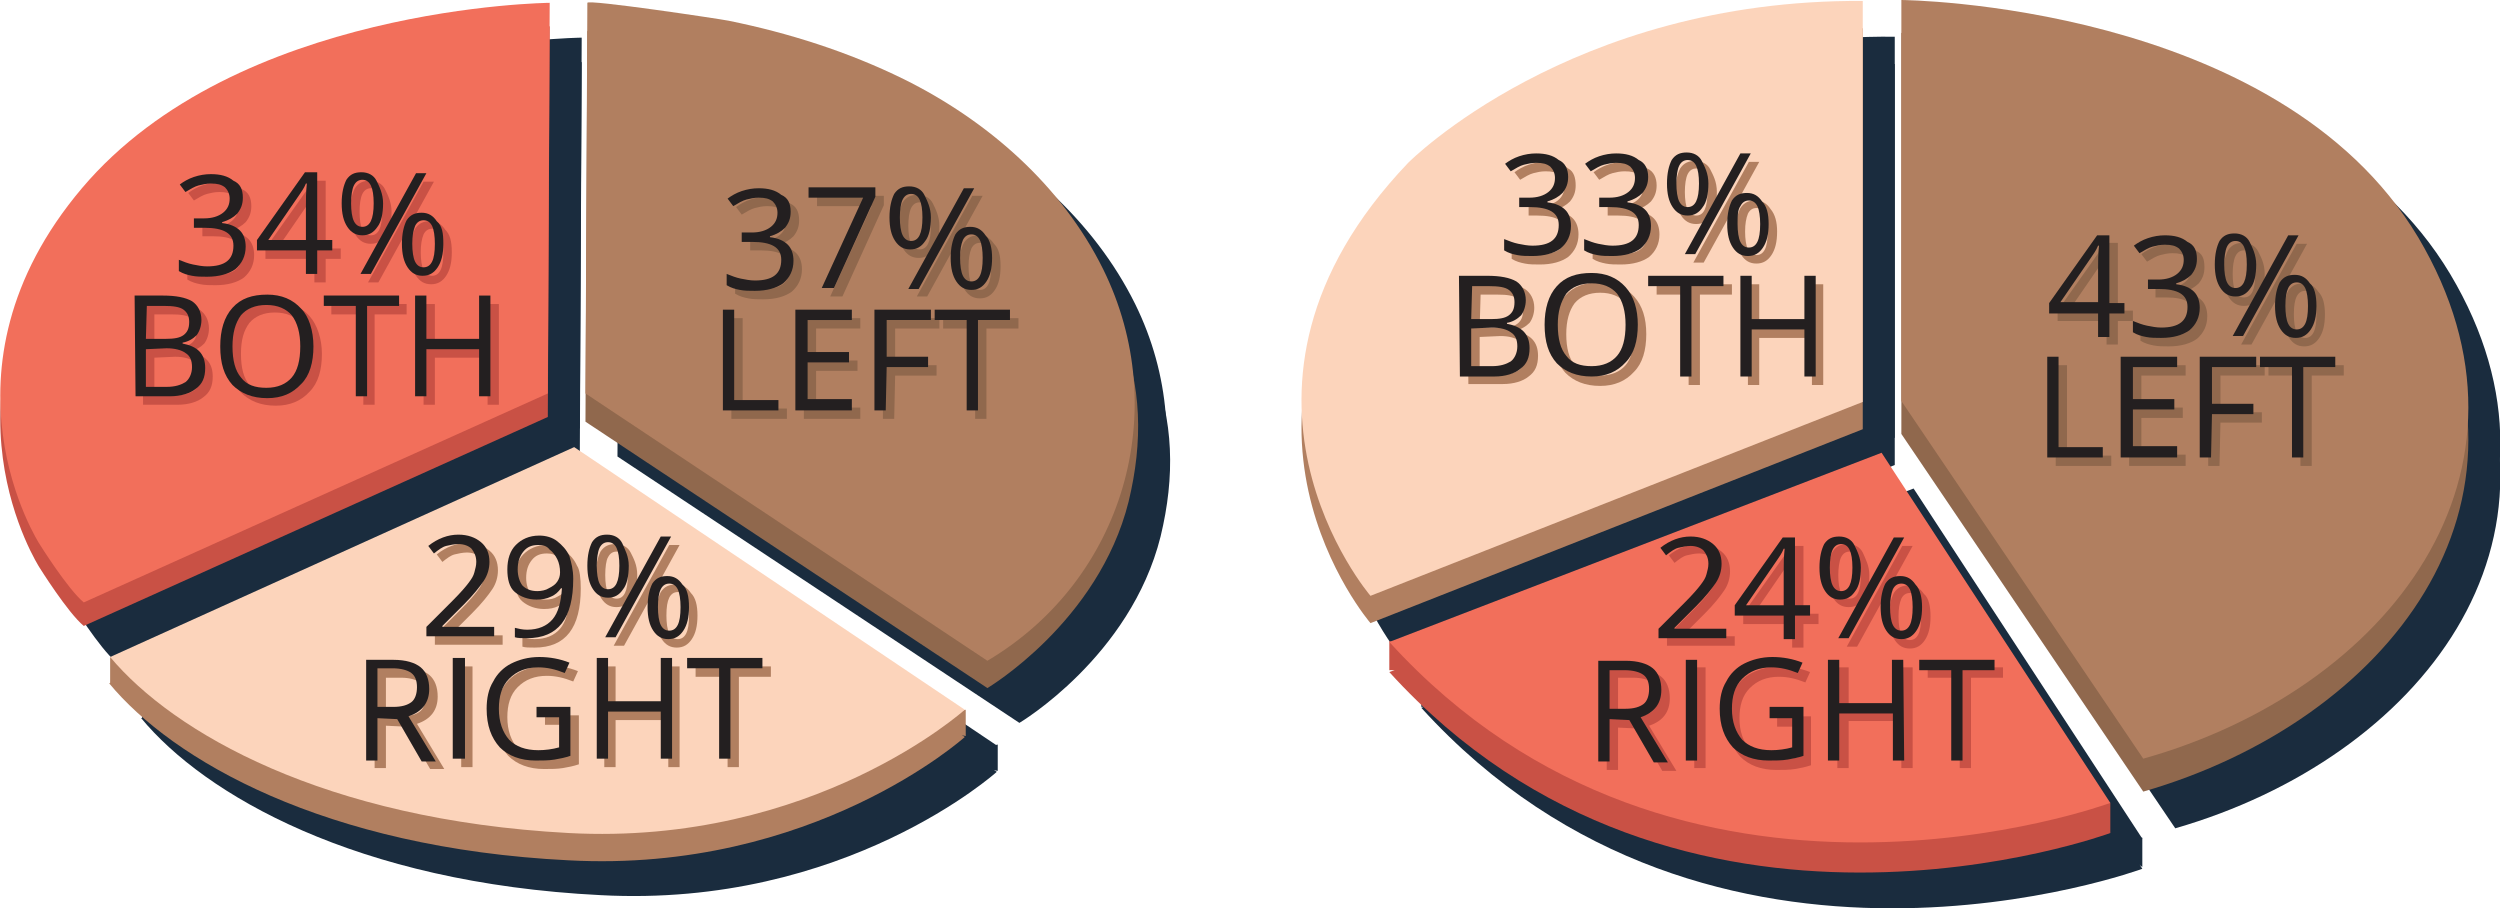 <?xml version="1.0" encoding="utf-8"?>
<!-- Generator: Adobe Illustrator 19.1.0, SVG Export Plug-In . SVG Version: 6.00 Build 0)  -->
<svg version="1.1" id="charts" xmlns="http://www.w3.org/2000/svg" xmlns:xlink="http://www.w3.org/1999/xlink" x="0px" y="0px"
	 width="265.6px" height="96.5px" viewBox="-600.8 433.8 265.6 96.5" enable-background="new -600.8 433.8 265.6 96.5"
	 xml:space="preserve">
<path fill="#1A2C3E" d="M-494.8,512.9v2.8l-6.7-1.3L-494.8,512.9z"/>
<path fill="#1A2C3E" d="M-585.7,507.3v2.8l4.8-0.7L-585.7,507.3z"/>
<path fill="#1A2C3E" d="M-536.4,487.9l41.5,27.9c0,0-16.1,14.5-42.1,13.1c-26-1.3-42.1-10.7-48.8-18.8L-536.4,487.9z"/>
<path fill="#1A2C3E" d="M-536.4,485.1l41.5,27.9c0,0-16.1,14.5-42.1,13.1c-26-1.3-42.1-10.7-48.8-18.8L-536.4,485.1z"/>
<path fill="#1A2C3E" d="M-539.2,481.9l0.2-41.5c0,0-33.3,0.3-49.7,19.7c-16.4,19.4-4.5,37.8-4.5,37.8s3,4.8,4.7,6.2L-539.2,481.9z"
	/>
<path fill="#1A2C3E" d="M-539.2,479.3l0.2-41.5c0,0-33.3,0.3-49.7,19.7c-16.4,19.4-4.5,37.8-4.5,37.8s3,4.8,4.7,6.2L-539.2,479.3z"
	/>
<path fill="#1A2C3E" d="M-535.2,482.3l0.2-41.5c0,0,27.7,0.7,42.3,13.5s18.3,23.7,15.2,36.5c-3.2,12.8-15,19.8-15,19.8L-535.2,482.3
	z"/>
<path fill="#1A2C3E" d="M-535.2,479.3l0.2-41.5c0-0.4,14,1.7,15,1.9c6.4,1.3,12.7,3.3,18.6,6.2c8.9,4.4,16.8,11.3,21.2,20.2
	c7.4,15,2.2,33-12.3,41.6L-535.2,479.3L-535.2,479.3z"/>
<path fill="#1A2C3E" d="M-399.5,440.6v42.6l-52.3,20.6c0,0-18.9-22,4-46C-447.8,457.7-430.6,440.3-399.5,440.6L-399.5,440.6z"/>
<path fill="#1A2C3E" d="M-399.5,437.7v42.6l-52.3,20.6c0,0-18.9-22,4-46C-447.8,454.9-430.6,437.4-399.5,437.7z"/>
<path fill="#1A2C3E" d="M-369.7,521.8l-25.7-38v-42.7c0,0,40,0.3,54.9,25.2C-325.7,491.2-343.7,514.3-369.7,521.8z"/>
<path fill="#1A2C3E" d="M-369.7,518.3l-25.7-38v-42.6c0,0,40,0.3,54.9,25.2C-325.7,487.7-343.7,510.9-369.7,518.3L-369.7,518.3z"/>
<path fill="#1A2C3E" d="M-397.5,488.9l24.3,37.2c0,0-45.7,16.9-76.6-17.1L-397.5,488.9L-397.5,488.9z"/>
<path fill="#1A2C3E" d="M-373.2,525.9v-3.1l-5.5-0.4L-373.2,525.9z"/>
<path fill="#1A2C3E" d="M-449.8,505.7v3.2l7.2-0.2L-449.8,505.7z"/>
<path fill="#1A2C3E" d="M-397.5,485.7l24.3,37.2c0,0-45.7,16.9-76.6-17.1L-397.5,485.7L-397.5,485.7z"/>
<path fill="#B17F60" d="M-498.2,509.2v2.8l-6.7-1.3L-498.2,509.2z"/>
<path fill="#B17F60" d="M-589.1,503.6v2.8l4.7-0.7L-589.1,503.6z"/>
<path fill="#B17F60" d="M-539.8,484.2l41.5,27.9c0,0-16.1,14.5-42.1,13.1c-26-1.3-42.1-10.7-48.8-18.8L-539.8,484.2z"/>
<path fill="#FCD4BB" d="M-539.8,481.3l41.5,27.9c0,0-16.1,14.5-42.1,13.1s-42-10.7-48.7-18.7L-539.8,481.3z"/>
<path fill="#C95145" d="M-542.6,478.1l0.2-41.5c0,0-33.3,0.3-49.7,19.7c-16.4,19.4-4.5,37.8-4.5,37.8s3,4.8,4.7,6.2L-542.6,478.1z"
	/>
<path fill="#F26F5B" d="M-542.6,475.6l0.2-41.5c0,0-33.3,0.3-49.7,19.7c-16.4,19.4-4.5,37.8-4.5,37.8s3,4.8,4.7,6.2L-542.6,475.6z"
	/>
<path fill="#90684D" d="M-538.6,478.6l0.2-41.5c0,0,27.7,0.7,42.3,13.5s18.3,23.7,15.2,36.5c-3.2,12.8-15,19.8-15,19.8L-538.6,478.6
	z"/>
<path fill="#B17F60" d="M-538.6,475.6l0.2-41.5c0-0.4,14,1.7,15,1.9c6.4,1.3,12.7,3.3,18.6,6.2c8.9,4.4,16.8,11.3,21.2,20.2
	c7.4,15,2.2,33-12.3,41.6L-538.6,475.6z"/>
<path fill="#B17F60" d="M-402.9,436.8v42.6l-52.3,20.6c0,0-18.9-22,4-46C-451.2,453.9-434,436.5-402.9,436.8z"/>
<path fill="#FCD4BB" d="M-402.9,433.9v42.6l-52.3,20.6c0,0-18.9-22,4-46C-451.2,451.1-434,433.7-402.9,433.9z"/>
<path fill="#90684D" d="M-515.9,457.2c0,0.7-0.2,1.2-0.6,1.7c-0.4,0.4-0.9,0.7-1.6,0.9v0.1c0.9,0.1,1.5,0.4,1.9,0.8
	c0.4,0.4,0.6,1,0.6,1.7c0,1-0.4,1.8-1.1,2.4c-0.7,0.5-1.7,0.8-3,0.8c-0.6,0-1.1,0-1.6-0.1s-0.9-0.2-1.4-0.5v-1.2
	c0.5,0.2,1,0.4,1.5,0.5s1,0.2,1.5,0.2c1.9,0,2.8-0.7,2.8-2.2c0-1.3-1-1.9-3.1-1.9h-1.1v-1h1.1c0.8,0,1.5-0.2,2-0.6s0.7-0.9,0.7-1.5
	c0-0.5-0.2-0.9-0.5-1.2c-0.4-0.3-0.8-0.4-1.5-0.4c-0.5,0-0.9,0.1-1.3,0.2c-0.4,0.1-0.9,0.4-1.4,0.7l-0.6-0.8
	c0.4-0.3,0.9-0.6,1.5-0.8c0.6-0.2,1.2-0.3,1.8-0.3c1,0,1.8,0.2,2.4,0.7C-516.2,455.7-515.9,456.3-515.9,457.2z"/>
<path fill="#90684D" d="M-512.6,465.3l4.4-9.6h-5.8v-1.1h7.1v1l-4.4,9.7H-512.6L-512.6,465.3z"/>
<path fill="#90684D" d="M-501,457.8c0,1.1-0.2,2-0.6,2.5c-0.4,0.6-0.9,0.9-1.6,0.9s-1.2-0.3-1.6-0.9s-0.6-1.4-0.6-2.5
	s0.2-1.9,0.5-2.5c0.4-0.6,0.9-0.8,1.6-0.8s1.3,0.3,1.6,0.9C-501.4,456-501,456.8-501,457.8z M-504.3,457.8c0,0.8,0.1,1.5,0.3,1.9
	s0.5,0.6,0.9,0.6c0.8,0,1.2-0.8,1.2-2.5s-0.4-2.5-1.2-2.5c-0.4,0-0.7,0.2-0.9,0.6S-504.3,457-504.3,457.8z M-496.4,454.6l-5.9,10.7
	h-1.1l5.9-10.7H-496.4z M-494.5,462.1c0,1.1-0.2,1.9-0.6,2.5s-0.9,0.9-1.6,0.9s-1.2-0.3-1.6-0.9s-0.6-1.4-0.6-2.5s0.2-1.9,0.5-2.5
	c0.4-0.6,0.9-0.8,1.6-0.8s1.2,0.3,1.6,0.9C-494.7,460.2-494.5,460.9-494.5,462.1z M-497.9,462.1c0,0.8,0.1,1.5,0.3,1.9
	s0.5,0.6,0.9,0.6s0.7-0.2,0.9-0.6c0.2-0.4,0.3-1,0.3-1.9c0-0.8-0.1-1.5-0.3-1.9s-0.5-0.6-0.9-0.6s-0.7,0.2-0.9,0.6
	C-497.8,460.7-497.9,461.3-497.9,462.1z"/>
<path fill="#90684D" d="M-523.1,478.3v-10.7h1.2v9.6h4.7v1.1H-523.1L-523.1,478.3z"/>
<path fill="#90684D" d="M-509.4,478.3h-6v-10.7h6v1.1h-4.7v3.4h4.4v1.1h-4.4v3.9h4.7V478.3z"/>
<path fill="#90684D" d="M-505.8,478.3h-1.2v-10.7h6v1.1h-4.7v3.9h4.4v1.1h-4.4L-505.8,478.3L-505.8,478.3z"/>
<path fill="#90684D" d="M-496,478.3h-1.2v-9.6h-3.4v-1.1h8v1.1h-3.4V478.3L-496,478.3z"/>
<path fill="#90684D" d="M-373.1,517.9l-25.7-38v-42.6c0,0,40,0.3,54.9,25.2C-329.1,487.3-347.1,510.4-373.1,517.9z"/>
<path fill="#B17F60" d="M-373.1,514.4l-25.7-38v-42.6c0,0,40,0.3,54.9,25.2C-329.1,483.9-347.1,507.1-373.1,514.4z"/>
<path fill="#90684D" d="M-374.2,467.9h-1.6v2.5h-1.2v-2.5h-5.2v-1.1l5.1-7.2h1.3v7.2h1.6L-374.2,467.9L-374.2,467.9z M-377,466.8
	v-3.6c0-0.7,0-1.5,0.1-2.4h-0.1c-0.2,0.5-0.5,0.9-0.7,1.2l-3.3,4.8H-377z"/>
<path fill="#90684D" d="M-366.6,462.2c0,0.7-0.2,1.2-0.6,1.7c-0.4,0.4-0.9,0.7-1.6,0.9v0.1c0.9,0.1,1.5,0.4,1.9,0.8s0.6,1,0.6,1.7
	c0,1-0.4,1.8-1.1,2.4c-0.7,0.5-1.7,0.8-3,0.8c-0.6,0-1.1,0-1.6-0.1s-0.9-0.2-1.4-0.5v-1.2c0.5,0.2,1,0.4,1.5,0.5s1,0.2,1.5,0.2
	c1.9,0,2.8-0.7,2.8-2.2c0-1.3-1-1.9-3.1-1.9h-1.1v-1h1.1c0.8,0,1.5-0.2,2-0.6s0.7-0.9,0.7-1.5c0-0.5-0.2-0.9-0.5-1.2
	c-0.4-0.3-0.8-0.4-1.5-0.4c-0.5,0-0.9,0.1-1.3,0.2c-0.4,0.1-0.9,0.4-1.4,0.7l-0.6-0.8c0.4-0.3,0.9-0.6,1.5-0.8s1.2-0.3,1.8-0.3
	c1,0,1.8,0.2,2.4,0.7C-366.8,460.7-366.6,461.3-366.6,462.2L-366.6,462.2z"/>
<path fill="#90684D" d="M-360.2,462.9c0,1.1-0.2,2-0.6,2.5c-0.4,0.6-0.9,0.9-1.6,0.9s-1.2-0.3-1.6-0.9c-0.4-0.6-0.6-1.4-0.6-2.5
	s0.2-1.9,0.5-2.5c0.4-0.6,0.9-0.8,1.6-0.8s1.3,0.3,1.6,0.9C-360.6,461.1-360.2,461.8-360.2,462.9L-360.2,462.9z M-363.6,462.9
	c0,0.8,0.1,1.5,0.3,1.9c0.2,0.4,0.5,0.6,0.9,0.6c0.8,0,1.2-0.8,1.2-2.5s-0.4-2.5-1.2-2.5c-0.4,0-0.7,0.2-0.9,0.6
	C-363.5,461.4-363.6,462.1-363.6,462.9z M-355.7,459.7l-5.9,10.7h-1.1l5.9-10.7H-355.7z M-353.8,467.2c0,1.1-0.2,1.9-0.6,2.5
	c-0.4,0.6-0.9,0.9-1.6,0.9s-1.2-0.3-1.6-0.9c-0.4-0.6-0.6-1.4-0.6-2.5s0.2-1.9,0.5-2.5c0.4-0.6,0.9-0.8,1.6-0.8s1.2,0.3,1.6,0.9
	C-354,465.3-353.8,466.1-353.8,467.2L-353.8,467.2z M-357.1,467.2c0,0.8,0.1,1.5,0.3,1.9c0.2,0.4,0.5,0.6,0.9,0.6s0.7-0.2,0.9-0.6
	c0.2-0.4,0.3-1,0.3-1.9c0-0.8-0.1-1.5-0.3-1.9c-0.2-0.4-0.5-0.6-0.9-0.6s-0.7,0.2-0.9,0.6C-357,465.7-357.1,466.3-357.1,467.2z"/>
<path fill="#90684D" d="M-382.4,483.3v-10.7h1.2v9.6h4.7v1.1H-382.4L-382.4,483.3z"/>
<path fill="#90684D" d="M-368.6,483.3h-6v-10.7h6v1.1h-4.7v3.4h4.4v1.1h-4.4v3.9h4.7V483.3z"/>
<path fill="#90684D" d="M-365,483.3h-1.2v-10.7h6v1.1h-4.7v3.9h4.4v1.1h-4.4L-365,483.3L-365,483.3L-365,483.3z"/>
<path fill="#90684D" d="M-355.2,483.3h-1.2v-9.6h-3.4v-1.1h8v1.1h-3.4L-355.2,483.3L-355.2,483.3z"/>
<path fill="#C95145" d="M-400.9,485.1l24.3,37.2c0,0-45.7,16.9-76.6-17.1L-400.9,485.1L-400.9,485.1z"/>
<path fill="#C95145" d="M-376.6,522.3v-3.2l-5.5-0.3L-376.6,522.3z"/>
<path fill="#C95145" d="M-453.2,501.9v3.1l7.2-0.1L-453.2,501.9z"/>
<path fill="#F26F5B" d="M-400.9,481.9l24.3,37.2c0,0-45.7,16.9-76.6-17.1L-400.9,481.9z"/>
<path fill="#231F20" d="M-375.1,467.1h-1.6v2.5h-1.2v-2.5h-5.2V466l5.1-7.2h1.3v7.2h1.6L-375.1,467.1L-375.1,467.1z M-377.9,465.9
	v-3.6c0-0.7,0-1.5,0.1-2.4h-0.1c-0.2,0.5-0.5,0.9-0.7,1.2l-3.3,4.8H-377.9z"/>
<path fill="#231F20" d="M-367.4,461.3c0,0.7-0.2,1.2-0.6,1.7c-0.4,0.4-0.9,0.7-1.6,0.9v0.1c0.9,0.1,1.5,0.4,1.9,0.8s0.6,1,0.6,1.7
	c0,1-0.4,1.8-1.1,2.4c-0.7,0.5-1.7,0.8-3,0.8c-0.6,0-1.1,0-1.6-0.1s-0.9-0.2-1.4-0.5v-1.2c0.5,0.2,1,0.4,1.5,0.5s1,0.2,1.5,0.2
	c1.9,0,2.8-0.7,2.8-2.2c0-1.3-1-1.9-3.1-1.9h-1.1v-1h1.1c0.8,0,1.5-0.2,2-0.6s0.7-0.9,0.7-1.5c0-0.5-0.2-0.9-0.5-1.2
	c-0.4-0.3-0.8-0.4-1.5-0.4c-0.5,0-0.9,0.1-1.3,0.2c-0.4,0.1-0.9,0.4-1.4,0.7l-0.6-0.8c0.4-0.3,0.9-0.6,1.5-0.8s1.2-0.3,1.8-0.3
	c1,0,1.8,0.2,2.4,0.7C-367.7,459.8-367.4,460.4-367.4,461.3L-367.4,461.3z"/>
<path fill="#231F20" d="M-361.1,461.9c0,1.1-0.2,2-0.6,2.5c-0.4,0.6-0.9,0.9-1.6,0.9s-1.2-0.3-1.6-0.9c-0.4-0.6-0.6-1.4-0.6-2.5
	s0.2-1.9,0.5-2.5c0.4-0.6,0.9-0.8,1.6-0.8s1.3,0.3,1.6,0.9C-361.5,460.1-361.1,460.9-361.1,461.9L-361.1,461.9z M-364.5,461.9
	c0,0.8,0.1,1.5,0.3,1.9c0.2,0.4,0.5,0.6,0.9,0.6c0.8,0,1.2-0.8,1.2-2.5s-0.4-2.5-1.2-2.5c-0.4,0-0.7,0.2-0.9,0.6
	C-364.4,460.4-364.5,461.2-364.5,461.9z M-356.6,458.8l-5.9,10.7h-1.1l5.9-10.7H-356.6z M-354.7,466.3c0,1.1-0.2,1.9-0.6,2.5
	c-0.4,0.6-0.9,0.9-1.6,0.9s-1.2-0.3-1.6-0.9c-0.4-0.6-0.6-1.4-0.6-2.5s0.2-1.9,0.5-2.5c0.4-0.6,0.9-0.8,1.6-0.8s1.2,0.3,1.6,0.9
	C-354.9,464.3-354.7,465.2-354.7,466.3L-354.7,466.3z M-358,466.3c0,0.8,0.1,1.5,0.3,1.9c0.2,0.4,0.5,0.6,0.9,0.6s0.7-0.2,0.9-0.6
	c0.2-0.4,0.3-1,0.3-1.9c0-0.8-0.1-1.5-0.3-1.9c-0.2-0.4-0.5-0.6-0.9-0.6s-0.7,0.2-0.9,0.6C-357.9,464.8-358,465.4-358,466.3z"/>
<path fill="#231F20" d="M-383.3,482.4v-10.7h1.2v9.6h4.7v1.1H-383.3L-383.3,482.4z"/>
<path fill="#231F20" d="M-369.5,482.4h-6v-10.7h6v1.1h-4.7v3.4h4.4v1.1h-4.4v3.9h4.7V482.4z"/>
<path fill="#231F20" d="M-365.9,482.4h-1.2v-10.7h6v1.1h-4.7v3.9h4.4v1.1h-4.4L-365.9,482.4L-365.9,482.4z"/>
<path fill="#231F20" d="M-356.1,482.4h-1.2v-9.6h-3.4v-1.1h8v1.1h-3.4L-356.1,482.4L-356.1,482.4z"/>
<path fill="#C95145" d="M-416.7,502.4h-7v-1l2.8-2.8c0.9-0.9,1.4-1.5,1.7-1.9s0.5-0.7,0.6-1.1s0.2-0.7,0.2-1.1c0-0.6-0.2-1-0.5-1.4
	c-0.3-0.3-0.8-0.5-1.4-0.5c-0.4,0-0.9,0.1-1.3,0.2s-0.8,0.4-1.3,0.8l-0.6-0.8c1-0.8,2.1-1.2,3.2-1.2c1,0,1.8,0.3,2.4,0.8
	s0.9,1.2,0.9,2.1c0,0.7-0.2,1.4-0.6,2s-1.1,1.5-2.1,2.5l-2.3,2.3v0.1h5.5v1H-416.7L-416.7,502.4z"/>
<path fill="#C95145" d="M-407.6,500.1h-1.6v2.5h-1.2v-2.5h-5.2V499l5.1-7.2h1.3v7.2h1.6L-407.6,500.1L-407.6,500.1z M-410.4,498.9
	v-3.6c0-0.7,0-1.5,0.1-2.4h-0.1c-0.2,0.5-0.5,0.9-0.7,1.2l-3.3,4.8H-410.4z"/>
<path fill="#C95145" d="M-402.2,494.9c0,1.1-0.2,2-0.6,2.5c-0.4,0.6-0.9,0.9-1.6,0.9s-1.2-0.3-1.6-0.9s-0.6-1.4-0.6-2.5
	s0.2-1.9,0.5-2.5c0.4-0.6,0.9-0.8,1.6-0.8s1.3,0.3,1.6,0.9C-402.6,493.2-402.2,493.9-402.2,494.9L-402.2,494.9z M-405.5,494.9
	c0,0.8,0.1,1.5,0.3,1.9s0.5,0.6,0.9,0.6c0.8,0,1.2-0.8,1.2-2.5s-0.4-2.5-1.2-2.5c-0.4,0-0.7,0.2-0.9,0.6S-405.5,494.2-405.5,494.9z
	 M-397.6,491.8l-5.9,10.7h-1.1l5.9-10.7H-397.6z M-395.7,499.3c0,1.1-0.2,1.9-0.6,2.5c-0.4,0.6-0.9,0.9-1.6,0.9s-1.2-0.3-1.6-0.9
	s-0.6-1.4-0.6-2.5s0.2-1.9,0.5-2.5c0.4-0.6,0.9-0.8,1.6-0.8s1.2,0.3,1.6,0.9C-395.9,497.3-395.7,498.2-395.7,499.3L-395.7,499.3z
	 M-399.1,499.3c0,0.8,0.1,1.5,0.3,1.9s0.5,0.6,0.9,0.6s0.7-0.2,0.9-0.6s0.3-1,0.3-1.9c0-0.8-0.1-1.5-0.3-1.9s-0.5-0.6-0.9-0.6
	s-0.7,0.2-0.9,0.6C-399,497.9-399.1,498.4-399.1,499.3z"/>
<path fill="#C95145" d="M-428.9,511.1v4.5h-1.2v-10.7h2.9c1.3,0,2.3,0.3,2.9,0.8s0.9,1.3,0.9,2.3c0,1.4-0.7,2.4-2.2,2.9l2.9,4.8
	h-1.5l-2.6-4.5L-428.9,511.1L-428.9,511.1z M-428.9,509.9h1.7c0.9,0,1.5-0.2,1.9-0.5s0.6-0.9,0.6-1.6s-0.2-1.2-0.6-1.5
	s-1.1-0.5-2-0.5h-1.6V509.9L-428.9,509.9z"/>
<path fill="#C95145" d="M-420.8,515.4v-10.7h1.2v10.7H-420.8z"/>
<path fill="#C95145" d="M-412,509.9h3.6v5.2c-0.6,0.2-1.1,0.3-1.7,0.4s-1.3,0.1-2,0.1c-1.6,0-2.9-0.5-3.8-1.4
	c-0.9-1-1.4-2.3-1.4-4.1c0-1.1,0.2-2.1,0.7-2.9c0.4-0.8,1.1-1.5,1.9-1.9s1.8-0.7,3-0.7c1.1,0,2.2,0.2,3.2,0.6l-0.5,1.1
	c-1-0.4-1.9-0.6-2.8-0.6c-1.3,0-2.3,0.4-3.1,1.2s-1.1,1.9-1.1,3.2c0,1.4,0.4,2.5,1.1,3.3c0.7,0.7,1.7,1.1,3.1,1.1
	c0.7,0,1.5-0.1,2.2-0.3V511h-2.4L-412,509.9L-412,509.9z"/>
<path fill="#C95145" d="M-397.6,515.4h-1.2v-5h-5.6v5h-1.2v-10.7h1.2v4.6h5.6v-4.6h1.2V515.4z"/>
<path fill="#C95145" d="M-391.4,515.4h-1.2v-9.6h-3.4v-1.1h8v1.1h-3.4V515.4L-391.4,515.4z"/>
<path fill="#B17F60" d="M-433.4,453.5c0,0.7-0.2,1.2-0.6,1.7c-0.4,0.4-0.9,0.7-1.6,0.9v0.1c0.9,0.1,1.5,0.4,1.9,0.8s0.6,1,0.6,1.7
	c0,1-0.4,1.8-1.1,2.4c-0.7,0.5-1.7,0.8-3,0.8c-0.6,0-1.1,0-1.6-0.1s-0.9-0.2-1.4-0.5v-1.2c0.5,0.2,1,0.4,1.5,0.5s1,0.2,1.5,0.2
	c1.9,0,2.8-0.7,2.8-2.2c0-1.3-1-1.9-3.1-1.9h-0.9v-1h1.1c0.8,0,1.5-0.2,2-0.6s0.7-0.9,0.7-1.5c0-0.5-0.2-0.9-0.5-1.2
	c-0.4-0.3-0.8-0.4-1.5-0.4c-0.5,0-0.9,0.1-1.3,0.2s-0.9,0.4-1.4,0.7l-0.6-0.8c0.4-0.3,0.9-0.6,1.5-0.8s1.2-0.3,1.8-0.3
	c1,0,1.8,0.2,2.4,0.7C-433.6,452-433.4,452.7-433.4,453.5L-433.4,453.5z"/>
<path fill="#B17F60" d="M-424.8,453.5c0,0.7-0.2,1.2-0.6,1.7c-0.4,0.4-0.9,0.7-1.6,0.9v0.1c0.9,0.1,1.5,0.4,1.9,0.8s0.6,1,0.6,1.7
	c0,1-0.4,1.8-1.1,2.4c-0.7,0.5-1.7,0.8-3,0.8c-0.6,0-1.1,0-1.6-0.1s-0.9-0.2-1.4-0.5v-1.2c0.5,0.2,1,0.4,1.5,0.5s1,0.2,1.5,0.2
	c1.9,0,2.8-0.7,2.8-2.2c0-1.3-1-1.9-3.1-1.9h-1.1v-1h1.1c0.8,0,1.5-0.2,2-0.6s0.7-0.9,0.7-1.5c0-0.5-0.2-0.9-0.5-1.2
	c-0.4-0.3-0.8-0.4-1.5-0.4c-0.5,0-0.9,0.1-1.3,0.2s-0.9,0.4-1.4,0.7l-0.6-0.8c0.4-0.3,0.9-0.6,1.5-0.8s1.2-0.3,1.8-0.3
	c1,0,1.8,0.2,2.4,0.7C-425.1,452-424.8,452.7-424.8,453.5L-424.8,453.5z"/>
<path fill="#B17F60" d="M-418.4,454.2c0,1.1-0.2,2-0.6,2.5c-0.4,0.6-0.9,0.9-1.6,0.9s-1.2-0.3-1.6-0.9s-0.6-1.4-0.6-2.5
	s0.2-1.9,0.5-2.5c0.4-0.6,0.9-0.8,1.6-0.8s1.3,0.3,1.6,0.9S-418.4,453.1-418.4,454.2L-418.4,454.2z M-421.8,454.2
	c0,0.8,0.1,1.5,0.3,1.9s0.5,0.6,0.9,0.6c0.8,0,1.2-0.8,1.2-2.5s-0.4-2.5-1.2-2.5c-0.4,0-0.7,0.2-0.9,0.6S-421.8,453.4-421.8,454.2z
	 M-413.9,451l-5.9,10.7h-1.1l5.9-10.7H-413.9L-413.9,451z M-412,458.4c0,1.1-0.2,1.9-0.6,2.5s-0.9,0.9-1.6,0.9s-1.2-0.3-1.6-0.9
	s-0.6-1.4-0.6-2.5s0.2-1.9,0.5-2.5c0.4-0.6,0.9-0.8,1.6-0.8s1.2,0.3,1.6,0.9C-412.2,456.6-412,457.4-412,458.4L-412,458.4z
	 M-415.4,458.4c0,0.8,0.1,1.5,0.3,1.9s0.5,0.6,0.9,0.6s0.7-0.2,0.9-0.6c0.2-0.4,0.3-1,0.3-1.9c0-0.8-0.1-1.5-0.3-1.9
	s-0.5-0.6-0.9-0.6s-0.7,0.2-0.9,0.6C-415.3,457-415.4,457.6-415.4,458.4z"/>
<path fill="#B17F60" d="M-444.9,463.9h3c1.4,0,2.4,0.2,3.1,0.6c0.6,0.4,1,1.1,1,2c0,0.6-0.2,1.2-0.5,1.6c-0.4,0.4-0.9,0.7-1.5,0.8
	v0.1c1.6,0.3,2.4,1.1,2.4,2.6c0,1-0.3,1.7-1,2.2c-0.6,0.5-1.6,0.8-2.7,0.8h-3.7L-444.9,463.9L-444.9,463.9z M-443.6,468.6h2.1
	c0.9,0,1.5-0.1,1.9-0.4s0.6-0.7,0.6-1.4c0-0.6-0.2-1-0.6-1.3s-1.1-0.4-2.1-0.4h-1.8L-443.6,468.6L-443.6,468.6L-443.6,468.6z
	 M-443.6,469.6v4h2.2c0.9,0,1.5-0.2,2-0.5c0.4-0.3,0.7-0.9,0.7-1.6s-0.2-1.2-0.7-1.5c-0.4-0.3-1.1-0.5-2-0.5L-443.6,469.6
	L-443.6,469.6z"/>
<path fill="#B17F60" d="M-425.9,469.3c0,1.7-0.4,3.1-1.3,4c-0.9,1-2.1,1.5-3.6,1.5c-1.6,0-2.8-0.5-3.7-1.4c-0.9-1-1.3-2.3-1.3-4.1
	c0-1.7,0.4-3.1,1.3-4.1s2.1-1.4,3.7-1.4c1.5,0,2.7,0.5,3.6,1.5S-425.9,467.6-425.9,469.3z M-434.4,469.3c0,1.5,0.3,2.6,0.9,3.3
	c0.6,0.8,1.5,1.1,2.7,1.1s2.1-0.4,2.7-1.1s0.9-1.8,0.9-3.3c0-1.4-0.3-2.5-0.9-3.3c-0.6-0.7-1.5-1.1-2.7-1.1s-2.1,0.4-2.7,1.1
	C-434.1,466.8-434.4,467.9-434.4,469.3z"/>
<path fill="#B17F60" d="M-420.2,474.7h-1.2v-9.6h-3.4V464h8v1.1h-3.4V474.7L-420.2,474.7z"/>
<path fill="#B17F60" d="M-407.1,474.7h-1.2v-5h-5.6v5h-1.2V464h1.2v4.6h5.6V464h1.2V474.7z"/>
<path fill="#231F20" d="M-417.6,501.6h-7v-1l2.8-2.8c0.9-0.9,1.4-1.5,1.7-1.9s0.5-0.7,0.6-1.1s0.2-0.7,0.2-1.1c0-0.6-0.2-1-0.5-1.4
	c-0.3-0.3-0.8-0.5-1.4-0.5c-0.4,0-0.9,0.1-1.3,0.2s-0.8,0.4-1.3,0.8l-0.6-0.8c1-0.8,2.1-1.2,3.2-1.2c1,0,1.8,0.3,2.4,0.8
	s0.9,1.2,0.9,2.1c0,0.7-0.2,1.4-0.6,2s-1.1,1.5-2.1,2.5l-2.3,2.3v0.1h5.5v1H-417.6L-417.6,501.6z"/>
<path fill="#231F20" d="M-408.5,499.2h-1.6v2.5h-1.2v-2.5h-5.2v-1.1l5.1-7.2h1.3v7.2h1.6L-408.5,499.2L-408.5,499.2z M-411.3,498.1
	v-3.6c0-0.7,0-1.5,0.1-2.4h-0.1c-0.2,0.5-0.5,0.9-0.7,1.2l-3.3,4.8H-411.3z"/>
<path fill="#231F20" d="M-403.1,494.1c0,1.1-0.2,2-0.6,2.5c-0.4,0.6-0.9,0.9-1.6,0.9s-1.2-0.3-1.6-0.9s-0.6-1.4-0.6-2.5
	s0.2-1.9,0.5-2.5c0.4-0.6,0.9-0.8,1.6-0.8s1.3,0.3,1.6,0.9S-403.1,493.1-403.1,494.1L-403.1,494.1z M-406.4,494.1
	c0,0.8,0.1,1.5,0.3,1.9s0.5,0.6,0.9,0.6c0.8,0,1.2-0.8,1.2-2.5s-0.4-2.5-1.2-2.5c-0.4,0-0.7,0.2-0.9,0.6S-406.4,493.3-406.4,494.1z
	 M-398.5,490.9l-5.9,10.7h-1.1l5.9-10.7H-398.5z M-396.6,498.3c0,1.1-0.2,1.9-0.6,2.5s-0.9,0.9-1.6,0.9s-1.2-0.3-1.6-0.9
	s-0.6-1.4-0.6-2.5s0.2-1.9,0.5-2.5c0.4-0.6,0.9-0.8,1.6-0.8s1.2,0.3,1.6,0.9C-396.8,496.4-396.6,497.3-396.6,498.3L-396.6,498.3z
	 M-400,498.3c0,0.8,0.1,1.5,0.3,1.9s0.5,0.6,0.9,0.6s0.7-0.2,0.9-0.6c0.2-0.4,0.3-1,0.3-1.9c0-0.8-0.1-1.5-0.3-1.9s-0.5-0.6-0.9-0.6
	s-0.7,0.2-0.9,0.6C-399.9,496.9-400,497.6-400,498.3z"/>
<path fill="#231F20" d="M-429.8,510.2v4.5h-1.2V504h2.9c1.3,0,2.3,0.3,2.9,0.8s0.9,1.3,0.9,2.3c0,1.4-0.7,2.4-2.2,2.9l2.9,4.8h-1.5
	l-2.6-4.5L-429.8,510.2L-429.8,510.2z M-429.8,509.1h1.7c0.9,0,1.5-0.2,1.9-0.5s0.6-0.9,0.6-1.6s-0.2-1.2-0.6-1.5s-1.1-0.5-2-0.5
	h-1.6V509.1L-429.8,509.1z"/>
<path fill="#231F20" d="M-421.7,514.6v-10.7h1.2v10.7H-421.7z"/>
<path fill="#231F20" d="M-412.8,508.9h3.6v5.2c-0.6,0.2-1.1,0.3-1.7,0.4s-1.3,0.1-2,0.1c-1.6,0-2.9-0.5-3.8-1.4
	c-0.9-1-1.4-2.3-1.4-4.1c0-1.1,0.2-2.1,0.7-2.9c0.4-0.8,1.1-1.5,1.9-1.9s1.8-0.7,3-0.7c1.1,0,2.2,0.2,3.2,0.6l-0.5,1.1
	c-1-0.4-1.9-0.6-2.8-0.6c-1.3,0-2.3,0.4-3.1,1.2s-1.1,1.9-1.1,3.2c0,1.4,0.4,2.5,1.1,3.3c0.7,0.7,1.7,1.1,3.1,1.1
	c0.7,0,1.5-0.1,2.2-0.3v-3.1h-2.4L-412.8,508.9L-412.8,508.9z"/>
<path fill="#231F20" d="M-398.5,514.6h-1.2v-5h-5.7v5h-1.2v-10.7h1.2v4.6h5.6v-4.6h1.2L-398.5,514.6L-398.5,514.6z"/>
<path fill="#231F20" d="M-392.3,514.6h-1.2V505h-3.4v-1.1h8v1.1h-3.4V514.6L-392.3,514.6z"/>
<path fill="#B17F60" d="M-547.6,502.3h-7v-1l2.8-2.8c0.9-0.9,1.4-1.5,1.7-1.9c0.3-0.4,0.5-0.7,0.6-1.1c0.1-0.4,0.2-0.7,0.2-1.1
	c0-0.6-0.2-1-0.5-1.4c-0.3-0.3-0.8-0.5-1.4-0.5c-0.4,0-0.9,0.1-1.3,0.2c-0.4,0.1-0.8,0.4-1.3,0.8l-0.6-0.8c1-0.8,2.1-1.2,3.2-1.2
	c1,0,1.8,0.3,2.4,0.8c0.6,0.5,0.9,1.2,0.9,2.1c0,0.7-0.2,1.4-0.6,2c-0.4,0.6-1.1,1.5-2.1,2.5l-2.3,2.3v0.1h5.5v1H-547.6
	L-547.6,502.3z"/>
<path fill="#B17F60" d="M-539.1,496.3c0,4.2-1.6,6.3-4.9,6.3c-0.6,0-1,0-1.3-0.1v-1c0.4,0.1,0.8,0.2,1.3,0.2c1.2,0,2.1-0.4,2.7-1.1
	c0.6-0.7,0.9-1.8,1-3.3h-0.1c-0.3,0.4-0.6,0.7-1.1,0.9c-0.4,0.2-0.9,0.3-1.5,0.3c-0.9,0-1.7-0.3-2.3-0.8s-0.8-1.4-0.8-2.4
	c0-1.1,0.3-2,0.9-2.6c0.6-0.6,1.4-1,2.5-1c0.7,0,1.4,0.2,1.9,0.6s1,0.9,1.3,1.6C-539.2,494.3-539.1,495.3-539.1,496.3L-539.1,496.3z
	 M-542.7,492.6c-0.7,0-1.2,0.2-1.6,0.7c-0.4,0.5-0.6,1.1-0.6,1.9c0,0.7,0.2,1.3,0.5,1.7c0.4,0.4,0.9,0.6,1.6,0.6
	c0.4,0,0.9-0.1,1.2-0.3c0.4-0.2,0.7-0.4,0.9-0.7c0.2-0.3,0.3-0.6,0.3-1c0-0.5-0.1-1-0.3-1.4c-0.2-0.4-0.5-0.8-0.8-1
	C-541.8,492.7-542.2,492.6-542.7,492.6z"/>
<path fill="#B17F60" d="M-533.1,494.9c0,1.1-0.2,2-0.6,2.5c-0.4,0.6-0.9,0.9-1.6,0.9s-1.2-0.3-1.6-0.9c-0.4-0.6-0.6-1.4-0.6-2.5
	s0.2-1.9,0.5-2.5c0.4-0.6,0.9-0.8,1.6-0.8s1.3,0.3,1.6,0.9C-533.5,493.1-533.1,493.8-533.1,494.9L-533.1,494.9z M-536.5,494.9
	c0,0.8,0.1,1.5,0.3,1.9c0.2,0.4,0.5,0.6,0.9,0.6c0.8,0,1.2-0.8,1.2-2.5s-0.4-2.5-1.2-2.5c-0.4,0-0.7,0.2-0.9,0.6
	C-536.4,493.3-536.5,494.1-536.5,494.9z M-528.6,491.7l-5.9,10.7h-1.1l5.9-10.7H-528.6z M-526.7,499.2c0,1.1-0.2,1.9-0.6,2.5
	c-0.4,0.6-0.9,0.9-1.6,0.9s-1.2-0.3-1.6-0.9c-0.4-0.6-0.6-1.4-0.6-2.5s0.2-1.9,0.5-2.5c0.4-0.6,0.9-0.8,1.6-0.8s1.2,0.3,1.6,0.9
	C-526.9,497.3-526.7,498.1-526.7,499.2L-526.7,499.2z M-530,499.2c0,0.8,0.1,1.5,0.3,1.9c0.2,0.4,0.5,0.6,0.9,0.6
	c0.4,0,0.7-0.2,0.9-0.6c0.2-0.4,0.3-1,0.3-1.9c0-0.8-0.1-1.5-0.3-1.9c-0.2-0.4-0.5-0.6-0.9-0.6c-0.4,0-0.7,0.2-0.9,0.6
	C-529.9,497.7-530,498.3-530,499.2z"/>
<path fill="#B17F60" d="M-559.8,510.9v4.5h-1.2v-10.7h2.9c1.3,0,2.3,0.3,2.9,0.8c0.6,0.5,0.9,1.3,0.9,2.3c0,1.4-0.7,2.4-2.2,2.9
	l2.9,4.8h-1.5l-2.6-4.5L-559.8,510.9L-559.8,510.9z M-559.8,509.9h1.7c0.9,0,1.5-0.2,1.9-0.5c0.4-0.3,0.6-0.9,0.6-1.6
	s-0.2-1.2-0.6-1.5c-0.4-0.3-1.1-0.5-2-0.5h-1.6V509.9L-559.8,509.9z"/>
<path fill="#B17F60" d="M-551.8,515.3v-10.7h1.2v10.7H-551.8z"/>
<path fill="#B17F60" d="M-542.9,509.8h3.6v5.2c-0.6,0.2-1.1,0.3-1.7,0.4c-0.6,0.1-1.3,0.1-2,0.1c-1.6,0-2.9-0.5-3.8-1.4
	c-0.9-1-1.4-2.3-1.4-4.1c0-1.1,0.2-2.1,0.7-2.9c0.4-0.8,1.1-1.5,1.9-1.9s1.8-0.7,3-0.7c1.1,0,2.2,0.2,3.2,0.6l-0.5,1.1
	c-1-0.4-1.9-0.6-2.8-0.6c-1.3,0-2.3,0.4-3.1,1.2c-0.8,0.8-1.1,1.9-1.1,3.2c0,1.4,0.4,2.5,1.1,3.3c0.7,0.7,1.7,1.1,3.1,1.1
	c0.7,0,1.5-0.1,2.2-0.3v-3.3h-2.4L-542.9,509.8L-542.9,509.8z"/>
<path fill="#B17F60" d="M-528.6,515.3h-1.2v-5h-5.6v5h-1.2v-10.7h1.2v4.6h5.6v-4.6h1.2V515.3z"/>
<path fill="#B17F60" d="M-522.3,515.3h-1.2v-9.6h-3.4v-1.1h8v1.1h-3.4V515.3L-522.3,515.3z"/>
<path fill="#231F20" d="M-434.2,452.6c0,0.7-0.2,1.2-0.6,1.7c-0.4,0.4-0.9,0.7-1.6,0.9v0.1c0.9,0.1,1.5,0.4,1.9,0.8s0.6,1,0.6,1.7
	c0,1-0.4,1.8-1.1,2.4c-0.7,0.5-1.7,0.8-3,0.8c-0.6,0-1.1,0-1.6-0.1s-0.9-0.2-1.4-0.5v-1.2c0.5,0.2,1,0.4,1.5,0.5s1,0.2,1.5,0.2
	c1.9,0,2.8-0.7,2.8-2.2c0-1.3-1-1.9-3.1-1.9h-1.1v-1h1.1c0.8,0,1.5-0.2,2-0.6s0.7-0.9,0.7-1.5c0-0.5-0.2-0.9-0.5-1.2
	c-0.4-0.3-0.8-0.4-1.5-0.4c-0.5,0-0.9,0.1-1.3,0.2s-0.9,0.4-1.4,0.7l-0.6-0.8c0.4-0.3,0.9-0.6,1.5-0.8s1.2-0.3,1.8-0.3
	c1,0,1.8,0.2,2.4,0.7C-434.5,451.1-434.2,451.8-434.2,452.6z"/>
<path fill="#231F20" d="M-425.7,452.6c0,0.7-0.2,1.2-0.6,1.7c-0.4,0.4-0.9,0.7-1.6,0.9v0.1c0.9,0.1,1.5,0.4,1.9,0.8s0.6,1,0.6,1.7
	c0,1-0.4,1.8-1.1,2.4c-0.7,0.5-1.7,0.8-3,0.8c-0.6,0-1.1,0-1.6-0.1s-0.9-0.2-1.4-0.5v-1.2c0.5,0.2,1,0.4,1.5,0.5s1,0.2,1.5,0.2
	c1.9,0,2.8-0.7,2.8-2.2c0-1.3-1-1.9-3.1-1.9h-1.1v-1h1.1c0.8,0,1.5-0.2,2-0.6s0.7-0.9,0.7-1.5c0-0.5-0.2-0.9-0.5-1.2
	c-0.4-0.3-0.8-0.4-1.5-0.4c-0.5,0-0.9,0.1-1.3,0.2s-0.9,0.4-1.4,0.7l-0.6-0.8c0.4-0.3,0.9-0.6,1.5-0.8s1.2-0.3,1.8-0.3
	c1,0,1.8,0.2,2.4,0.7C-426,451.1-425.7,451.8-425.7,452.6L-425.7,452.6z"/>
<path fill="#231F20" d="M-419.3,453.3c0,1.1-0.2,2-0.6,2.5c-0.4,0.6-0.9,0.9-1.6,0.9s-1.2-0.3-1.6-0.9s-0.6-1.4-0.6-2.5
	s0.2-1.9,0.5-2.5c0.4-0.6,0.9-0.8,1.6-0.8s1.3,0.3,1.6,0.9C-419.7,451.5-419.3,452.2-419.3,453.3L-419.3,453.3z M-422.7,453.3
	c0,0.8,0.1,1.5,0.3,1.9s0.5,0.6,0.9,0.6c0.8,0,1.2-0.8,1.2-2.5s-0.4-2.5-1.2-2.5c-0.4,0-0.7,0.2-0.9,0.6
	C-422.6,451.8-422.7,452.5-422.7,453.3z M-414.8,450.1l-5.9,10.7h-1.1l5.9-10.7H-414.8z M-412.9,457.6c0,1.1-0.2,1.9-0.6,2.5
	s-0.9,0.9-1.6,0.9s-1.2-0.3-1.6-0.9s-0.6-1.4-0.6-2.5s0.2-1.9,0.5-2.5c0.4-0.6,0.9-0.8,1.6-0.8s1.2,0.3,1.6,0.9
	C-413.1,455.7-412.9,456.5-412.9,457.6L-412.9,457.6z M-416.2,457.6c0,0.8,0.1,1.5,0.3,1.9s0.5,0.6,0.9,0.6s0.7-0.2,0.9-0.6
	c0.2-0.4,0.3-1,0.3-1.9c0-0.8-0.1-1.5-0.3-1.9s-0.5-0.6-0.9-0.6s-0.7,0.2-0.9,0.6C-416.2,456.1-416.2,456.8-416.2,457.6z"/>
<path fill="#231F20" d="M-445.8,463.1h3c1.4,0,2.4,0.2,3.1,0.6c0.6,0.4,1,1.1,1,2c0,0.6-0.2,1.2-0.5,1.6c-0.4,0.4-0.9,0.7-1.5,0.8
	v0.1c1.6,0.3,2.4,1.1,2.4,2.6c0,1-0.3,1.7-1,2.2c-0.6,0.5-1.6,0.8-2.7,0.8h-3.7L-445.8,463.1L-445.8,463.1z M-444.5,467.7h2.1
	c0.9,0,1.5-0.1,1.9-0.4s0.6-0.7,0.6-1.4c0-0.6-0.2-1-0.6-1.3s-1.1-0.4-2.1-0.4h-1.8L-444.5,467.7L-444.5,467.7z M-444.5,468.7v4h2.2
	c0.9,0,1.5-0.2,2-0.5c0.4-0.3,0.7-0.9,0.7-1.6s-0.2-1.2-0.7-1.5c-0.4-0.3-1.1-0.5-2-0.5L-444.5,468.7L-444.5,468.7z"/>
<path fill="#231F20" d="M-426.8,468.3c0,1.7-0.4,3.1-1.3,4c-0.9,1-2.1,1.5-3.6,1.5c-1.6,0-2.8-0.5-3.7-1.4c-0.9-1-1.3-2.3-1.3-4.1
	c0-1.7,0.4-3.1,1.3-4.1s2.1-1.4,3.7-1.4c1.5,0,2.7,0.5,3.6,1.5S-426.8,466.7-426.8,468.3z M-435.3,468.3c0,1.5,0.3,2.6,0.9,3.3
	c0.6,0.8,1.5,1.1,2.7,1.1s2.1-0.4,2.7-1.1s0.9-1.8,0.9-3.3c0-1.4-0.3-2.5-0.9-3.3c-0.6-0.7-1.5-1.1-2.7-1.1s-2.1,0.4-2.7,1.1
	C-435,465.9-435.3,466.9-435.3,468.3z"/>
<path fill="#231F20" d="M-421.1,473.8h-1.2v-9.6h-3.4v-1.1h8v1.1h-3.4V473.8L-421.1,473.8z"/>
<path fill="#231F20" d="M-407.9,473.8h-1.2v-5h-5.6v5h-1.2v-10.7h1.2v4.6h5.6v-4.6h1.2V473.8z"/>
<path fill="#231F20" d="M-516.8,456.3c0,0.7-0.2,1.2-0.6,1.7c-0.4,0.4-0.9,0.7-1.6,0.9v0.1c0.9,0.1,1.5,0.4,1.9,0.8
	c0.4,0.4,0.6,1,0.6,1.7c0,1-0.4,1.8-1.1,2.4c-0.7,0.5-1.7,0.8-3,0.8c-0.6,0-1.1,0-1.6-0.1s-0.9-0.2-1.4-0.5v-1.2
	c0.5,0.2,1,0.4,1.5,0.5s1,0.2,1.5,0.2c1.9,0,2.8-0.7,2.8-2.2c0-1.3-1-1.9-3.1-1.9h-1.1v-1h1.1c0.8,0,1.5-0.2,2-0.6s0.7-0.9,0.7-1.5
	c0-0.5-0.2-0.9-0.5-1.2c-0.4-0.3-0.8-0.4-1.5-0.4c-0.5,0-0.9,0.1-1.3,0.2c-0.4,0.1-0.9,0.4-1.4,0.7l-0.6-0.8
	c0.4-0.3,0.9-0.6,1.5-0.8c0.6-0.2,1.2-0.3,1.8-0.3c1,0,1.8,0.2,2.4,0.7C-517.1,454.8-516.8,455.4-516.8,456.3z"/>
<path fill="#231F20" d="M-513.5,464.4l4.4-9.6h-5.8v-1.1h7.1v1l-4.4,9.7H-513.5L-513.5,464.4z"/>
<path fill="#231F20" d="M-501.9,456.9c0,1.1-0.2,2-0.6,2.5c-0.4,0.6-0.9,0.9-1.6,0.9s-1.2-0.3-1.6-0.9s-0.6-1.4-0.6-2.5
	s0.2-1.9,0.5-2.5c0.4-0.6,0.9-0.8,1.6-0.8s1.3,0.3,1.6,0.9S-501.9,455.9-501.9,456.9z M-505.2,456.9c0,0.8,0.1,1.5,0.3,1.9
	s0.5,0.6,0.9,0.6c0.8,0,1.2-0.8,1.2-2.5s-0.4-2.5-1.2-2.5c-0.4,0-0.7,0.2-0.9,0.6C-505.1,455.4-505.2,456.1-505.2,456.9z
	 M-497.3,453.8l-5.9,10.7h-1.1l5.9-10.7H-497.3z M-495.4,461.2c0,1.1-0.2,1.9-0.6,2.5s-0.9,0.9-1.6,0.9s-1.2-0.3-1.6-0.9
	s-0.6-1.4-0.6-2.5s0.2-1.9,0.5-2.5c0.4-0.6,0.9-0.8,1.6-0.8s1.2,0.3,1.6,0.9C-495.6,459.3-495.4,460.2-495.4,461.2z M-498.8,461.2
	c0,0.8,0.1,1.5,0.3,1.9s0.5,0.6,0.9,0.6s0.7-0.2,0.9-0.6c0.2-0.4,0.3-1,0.3-1.9c0-0.8-0.1-1.5-0.3-1.9s-0.5-0.6-0.9-0.6
	s-0.7,0.2-0.9,0.6C-498.7,459.8-498.8,460.3-498.8,461.2z"/>
<path fill="#231F20" d="M-524,477.4v-10.7h1.2v9.6h4.7v1.1H-524L-524,477.4z"/>
<path fill="#231F20" d="M-510.3,477.4h-6v-10.7h6v1.1h-4.7v3.4h4.4v1.1h-4.4v3.9h4.7V477.4z"/>
<path fill="#231F20" d="M-506.7,477.4h-1.2v-10.7h6v1.1h-4.7v3.9h4.4v1.1h-4.4L-506.7,477.4L-506.7,477.4z"/>
<path fill="#231F20" d="M-496.9,477.4h-1.2v-9.6h-3.4v-1.1h8v1.1h-3.4V477.4L-496.9,477.4z"/>
<path fill="#231F20" d="M-548.5,501.4h-7v-1l2.8-2.8c0.9-0.9,1.4-1.5,1.7-1.9c0.3-0.4,0.5-0.7,0.6-1.1c0.1-0.4,0.2-0.7,0.2-1.1
	c0-0.6-0.2-1-0.5-1.4c-0.3-0.3-0.8-0.5-1.4-0.5c-0.4,0-0.9,0.1-1.3,0.2c-0.4,0.1-0.8,0.4-1.3,0.8l-0.6-0.8c1-0.8,2.1-1.2,3.2-1.2
	c1,0,1.8,0.3,2.4,0.8c0.6,0.5,0.9,1.2,0.9,2.1c0,0.7-0.2,1.4-0.6,2c-0.4,0.6-1.1,1.5-2.1,2.5l-2.3,2.3v0.1h5.5v1H-548.5
	L-548.5,501.4z"/>
<path fill="#231F20" d="M-539.9,495.3c0,4.2-1.6,6.3-4.9,6.3c-0.6,0-1,0-1.3-0.1v-1c0.4,0.1,0.8,0.2,1.3,0.2c1.2,0,2.1-0.4,2.7-1.1
	c0.6-0.7,0.9-1.8,1-3.3h-0.1c-0.3,0.4-0.6,0.7-1.1,0.9c-0.4,0.2-0.9,0.3-1.5,0.3c-0.9,0-1.7-0.3-2.3-0.8s-0.8-1.4-0.8-2.4
	c0-1.1,0.3-2,0.9-2.6c0.6-0.6,1.4-1,2.5-1c0.7,0,1.4,0.2,1.9,0.6s1,0.9,1.3,1.6C-540.1,493.6-539.9,494.3-539.9,495.3L-539.9,495.3z
	 M-543.6,491.7c-0.7,0-1.2,0.2-1.6,0.7c-0.4,0.5-0.6,1.1-0.6,1.9c0,0.7,0.2,1.3,0.5,1.7c0.4,0.4,0.9,0.6,1.6,0.6
	c0.4,0,0.9-0.1,1.2-0.3c0.4-0.2,0.7-0.4,0.9-0.7c0.2-0.3,0.3-0.6,0.3-1c0-0.5-0.1-1-0.3-1.4c-0.2-0.4-0.5-0.8-0.8-1
	C-542.7,491.8-543.1,491.7-543.6,491.7z"/>
<path fill="#231F20" d="M-534,493.9c0,1.1-0.2,2-0.6,2.5c-0.4,0.6-0.9,0.9-1.6,0.9s-1.2-0.3-1.6-0.9c-0.4-0.6-0.6-1.4-0.6-2.5
	s0.2-1.9,0.5-2.5c0.4-0.6,0.9-0.8,1.6-0.8s1.3,0.3,1.6,0.9C-534.4,492.2-534,492.9-534,493.9L-534,493.9z M-537.4,493.9
	c0,0.8,0.1,1.5,0.3,1.9c0.2,0.4,0.5,0.6,0.9,0.6c0.8,0,1.2-0.8,1.2-2.5s-0.4-2.5-1.2-2.5c-0.4,0-0.7,0.2-0.9,0.6
	C-537.3,492.4-537.4,493.2-537.4,493.9z M-529.5,490.8l-5.9,10.7h-1.1l5.9-10.7H-529.5z M-527.6,498.3c0,1.1-0.2,1.9-0.6,2.5
	c-0.4,0.6-0.9,0.9-1.6,0.9s-1.2-0.3-1.6-0.9c-0.4-0.6-0.6-1.4-0.6-2.5s0.2-1.9,0.5-2.5c0.4-0.6,0.9-0.8,1.6-0.8s1.2,0.3,1.6,0.9
	C-527.8,496.3-527.6,497.2-527.6,498.3L-527.6,498.3z M-530.9,498.3c0,0.8,0.1,1.5,0.3,1.9c0.2,0.4,0.5,0.6,0.9,0.6
	c0.4,0,0.7-0.2,0.9-0.6c0.2-0.4,0.3-1,0.3-1.9c0-0.8-0.1-1.5-0.3-1.9c-0.2-0.4-0.5-0.6-0.9-0.6c-0.4,0-0.7,0.2-0.9,0.6
	C-530.8,496.8-530.9,497.4-530.9,498.3z"/>
<path fill="#231F20" d="M-560.7,510.1v4.5h-1.2v-10.7h2.9c1.3,0,2.3,0.3,2.9,0.8c0.6,0.5,0.9,1.3,0.9,2.3c0,1.4-0.7,2.4-2.2,2.9
	l2.9,4.8h-1.5l-2.6-4.5L-560.7,510.1L-560.7,510.1L-560.7,510.1z M-560.7,508.9h1.7c0.9,0,1.5-0.2,1.9-0.5c0.4-0.3,0.6-0.9,0.6-1.6
	s-0.2-1.2-0.6-1.5c-0.4-0.3-1.1-0.5-2-0.5h-1.6C-560.7,504.9-560.7,508.9-560.7,508.9z"/>
<path fill="#231F20" d="M-552.7,514.4v-10.7h1.3v10.7H-552.7z"/>
<path fill="#231F20" d="M-543.8,508.9h3.6v5.2c-0.6,0.2-1.1,0.3-1.7,0.4c-0.6,0.1-1.3,0.1-2,0.1c-1.6,0-2.9-0.5-3.8-1.4
	c-0.9-1-1.4-2.3-1.4-4.1c0-1.1,0.2-2.1,0.7-2.9c0.4-0.8,1.1-1.5,1.9-1.9s1.8-0.7,3-0.7c1.1,0,2.2,0.2,3.2,0.6l-0.5,1.1
	c-1-0.4-1.9-0.6-2.8-0.6c-1.3,0-2.3,0.4-3.1,1.2c-0.8,0.8-1.1,1.9-1.1,3.2c0,1.4,0.4,2.5,1.1,3.3c0.7,0.7,1.7,1.1,3.1,1.1
	c0.7,0,1.5-0.1,2.2-0.3V510h-2.4L-543.8,508.9L-543.8,508.9z"/>
<path fill="#231F20" d="M-529.4,514.4h-1.2v-5h-5.6v5h-1.2v-10.7h1.2v4.6h5.6v-4.6h1.2V514.4z"/>
<path fill="#231F20" d="M-523.2,514.4h-1.2v-9.6h-3.4v-1.1h8v1.1h-3.4V514.4L-523.2,514.4z"/>
<path fill="#C95145" d="M-574.1,455.7c0,0.7-0.2,1.2-0.6,1.7c-0.4,0.4-0.9,0.7-1.6,0.9v0.1c0.9,0.1,1.5,0.4,1.9,0.8
	c0.4,0.4,0.6,1,0.6,1.7c0,1-0.4,1.8-1.1,2.4c-0.7,0.5-1.7,0.8-3,0.8c-0.6,0-1.1,0-1.6-0.1s-0.9-0.2-1.4-0.5v-1.2
	c0.5,0.2,1,0.4,1.5,0.5s1,0.2,1.5,0.2c1.9,0,2.8-0.7,2.8-2.2c0-1.3-1-1.9-3.1-1.9h-1.1v-1h1.1c0.8,0,1.5-0.2,2-0.6s0.7-0.9,0.7-1.5
	c0-0.5-0.2-0.9-0.5-1.2c-0.4-0.3-0.8-0.4-1.5-0.4c-0.5,0-0.9,0.1-1.3,0.2c-0.4,0.1-0.9,0.4-1.4,0.7l-0.6-0.8
	c0.4-0.3,0.9-0.6,1.5-0.8c0.6-0.2,1.2-0.3,1.8-0.3c1,0,1.8,0.2,2.4,0.7C-574.4,454.2-574.1,454.8-574.1,455.7z"/>
<path fill="#C95145" d="M-564.6,461.3h-1.6v2.5h-1.2v-2.5h-5.2v-1.1l5.1-7.2h1.3v7.2h1.6C-564.6,460.3-564.6,461.3-564.6,461.3z
	 M-567.4,460.3v-3.6c0-0.7,0-1.5,0.1-2.4h-0.1c-0.2,0.5-0.5,0.9-0.7,1.2l-3.3,4.8H-567.4z"/>
<path fill="#C95145" d="M-559.2,456.3c0,1.1-0.2,2-0.6,2.5c-0.4,0.6-0.9,0.9-1.6,0.9s-1.2-0.3-1.6-0.9c-0.4-0.6-0.6-1.4-0.6-2.5
	s0.2-1.9,0.5-2.5c0.4-0.6,0.9-0.8,1.6-0.8s1.3,0.3,1.6,0.9C-559.6,454.5-559.2,455.3-559.2,456.3z M-562.6,456.3
	c0,0.8,0.1,1.5,0.3,1.9c0.2,0.4,0.5,0.6,0.9,0.6c0.8,0,1.2-0.8,1.2-2.5s-0.4-2.5-1.2-2.5c-0.4,0-0.7,0.2-0.9,0.6
	C-562.5,454.8-562.6,455.5-562.6,456.3z M-554.7,453.1l-5.9,10.7h-1.1l5.9-10.7H-554.7z M-552.8,460.6c0,1.1-0.2,1.9-0.6,2.5
	c-0.4,0.6-0.9,0.9-1.6,0.9s-1.2-0.3-1.6-0.9c-0.4-0.6-0.6-1.4-0.6-2.5s0.2-1.9,0.5-2.5c0.4-0.6,0.9-0.8,1.6-0.8s1.2,0.3,1.6,0.9
	C-553,458.7-552.8,459.4-552.8,460.6z M-556.1,460.6c0,0.8,0.1,1.5,0.3,1.9c0.2,0.4,0.5,0.6,0.9,0.6c0.4,0,0.7-0.2,0.9-0.6
	s0.3-1,0.3-1.9c0-0.8-0.1-1.5-0.3-1.9c-0.2-0.4-0.5-0.6-0.9-0.6c-0.4,0-0.7,0.2-0.9,0.6C-556,459.2-556.1,459.8-556.1,460.6z"/>
<path fill="#C95145" d="M-585.7,466.1h3c1.4,0,2.4,0.2,3.1,0.6c0.6,0.4,1,1.1,1,2c0,0.6-0.2,1.2-0.5,1.6c-0.4,0.4-0.9,0.7-1.5,0.8
	v0.1c1.6,0.3,2.4,1.1,2.4,2.6c0,1-0.3,1.7-1,2.2c-0.6,0.5-1.6,0.8-2.7,0.8h-3.7L-585.7,466.1L-585.7,466.1z M-584.4,470.7h2
	c0.9,0,1.5-0.1,1.9-0.4c0.4-0.3,0.6-0.7,0.6-1.4c0-0.6-0.2-1-0.6-1.3c-0.4-0.3-1.1-0.4-2.1-0.4h-1.8
	C-584.4,467.2-584.4,470.7-584.4,470.7z M-584.4,471.8v4h2.2c0.9,0,1.5-0.2,2-0.5c0.4-0.3,0.7-0.9,0.7-1.6s-0.2-1.2-0.7-1.5
	c-0.4-0.3-1.1-0.5-2-0.5L-584.4,471.8L-584.4,471.8z"/>
<path fill="#C95145" d="M-566.6,471.4c0,1.7-0.4,3.1-1.3,4c-0.9,1-2.1,1.5-3.6,1.5c-1.6,0-2.8-0.5-3.7-1.4c-0.9-1-1.3-2.3-1.3-4.1
	c0-1.7,0.4-3.1,1.3-4.1c0.9-1,2.1-1.4,3.7-1.4c1.5,0,2.7,0.5,3.6,1.5C-567.1,468.3-566.6,469.8-566.6,471.4z M-575.2,471.4
	c0,1.5,0.3,2.6,0.9,3.3c0.6,0.8,1.5,1.1,2.7,1.1s2.1-0.4,2.7-1.1c0.6-0.7,0.9-1.8,0.9-3.3c0-1.4-0.3-2.5-0.9-3.3
	c-0.6-0.7-1.5-1.1-2.7-1.1s-2.1,0.4-2.7,1.1C-574.9,468.9-575.2,469.9-575.2,471.4z"/>
<path fill="#C95145" d="M-561,476.8h-1.2v-9.6h-3.4v-1.1h8v1.1h-3.4V476.8L-561,476.8z"/>
<path fill="#C95145" d="M-547.8,476.8h-1.2v-5h-5.6v5h-1.2v-10.7h1.2v4.6h5.6v-4.6h1.2V476.8L-547.8,476.8z"/>
<path fill="#231F20" d="M-575,454.8c0,0.7-0.2,1.2-0.6,1.7c-0.4,0.4-0.9,0.7-1.6,0.9v0.1c0.9,0.1,1.5,0.4,1.9,0.8
	c0.4,0.4,0.6,1,0.6,1.7c0,1-0.4,1.8-1.1,2.4c-0.7,0.5-1.7,0.8-3,0.8c-0.6,0-1.1,0-1.6-0.1s-0.9-0.2-1.4-0.5v-1.2
	c0.5,0.2,1,0.4,1.5,0.5s1,0.2,1.5,0.2c1.9,0,2.8-0.7,2.8-2.2c0-1.3-1-1.9-3.1-1.9h-1.1v-1h1.1c0.8,0,1.5-0.2,2-0.6s0.7-0.9,0.7-1.5
	c0-0.5-0.2-0.9-0.5-1.2c-0.4-0.3-0.8-0.4-1.5-0.4c-0.5,0-0.9,0.1-1.3,0.2c-0.4,0.1-0.9,0.4-1.4,0.7l-0.6-0.8
	c0.4-0.3,0.9-0.6,1.5-0.8c0.6-0.2,1.2-0.3,1.8-0.3c1,0,1.8,0.2,2.4,0.7C-575.3,453.3-575,453.9-575,454.8z"/>
<path fill="#231F20" d="M-565.5,460.4h-1.6v2.5h-1.2v-2.5h-5.2v-1.1l5.1-7.2h1.3v7.2h1.6C-565.5,459.3-565.5,460.4-565.5,460.4z
	 M-568.3,459.3v-3.6c0-0.7,0-1.5,0.1-2.4h-0.1c-0.2,0.5-0.5,0.9-0.7,1.2l-3.3,4.8H-568.3z"/>
<path fill="#231F20" d="M-560.1,455.4c0,1.1-0.2,2-0.6,2.5c-0.4,0.6-0.9,0.9-1.6,0.9s-1.2-0.3-1.6-0.9c-0.4-0.6-0.6-1.4-0.6-2.5
	s0.2-1.9,0.5-2.5c0.4-0.6,0.9-0.8,1.6-0.8s1.3,0.3,1.6,0.9C-560.5,453.6-560.1,454.4-560.1,455.4z M-563.5,455.4
	c0,0.8,0.1,1.5,0.3,1.9c0.2,0.4,0.5,0.6,0.9,0.6c0.8,0,1.2-0.8,1.2-2.5s-0.4-2.5-1.2-2.5c-0.4,0-0.7,0.2-0.9,0.6
	C-563.4,453.9-563.5,454.6-563.5,455.4z M-555.5,452.2l-5.9,10.7h-1.1l5.9-10.7H-555.5L-555.5,452.2z M-553.7,459.7
	c0,1.1-0.2,1.9-0.6,2.5c-0.4,0.6-0.9,0.9-1.6,0.9s-1.2-0.3-1.6-0.9c-0.4-0.6-0.6-1.4-0.6-2.5s0.2-1.9,0.5-2.5
	c0.4-0.6,0.9-0.8,1.6-0.8s1.2,0.3,1.6,0.9C-553.8,457.8-553.7,458.6-553.7,459.7z M-557,459.7c0,0.8,0.1,1.5,0.3,1.9
	c0.2,0.4,0.5,0.6,0.9,0.6c0.4,0,0.7-0.2,0.9-0.6c0.2-0.4,0.3-1,0.3-1.9c0-0.8-0.1-1.5-0.3-1.9s-0.5-0.6-0.9-0.6
	c-0.4,0-0.7,0.2-0.9,0.6C-556.9,458.3-557,458.9-557,459.7z"/>
<path fill="#231F20" d="M-586.5,465.2h3c1.4,0,2.4,0.2,3.1,0.6c0.6,0.4,1,1.1,1,2c0,0.6-0.2,1.2-0.5,1.6c-0.4,0.4-0.9,0.7-1.5,0.8
	v0.1c1.6,0.3,2.4,1.1,2.4,2.6c0,1-0.3,1.7-1,2.2c-0.6,0.5-1.6,0.8-2.7,0.8h-3.7L-586.5,465.2L-586.5,465.2z M-585.3,469.8h2.1
	c0.9,0,1.5-0.1,1.9-0.4c0.4-0.3,0.6-0.7,0.6-1.4c0-0.6-0.2-1-0.6-1.3c-0.4-0.3-1.1-0.4-2.1-0.4h-1.8L-585.3,469.8L-585.3,469.8
	L-585.3,469.8z M-585.3,470.9v4h2.2c0.9,0,1.5-0.2,2-0.5c0.4-0.3,0.7-0.9,0.7-1.6s-0.2-1.2-0.7-1.5c-0.4-0.3-1.1-0.5-2-0.5
	L-585.3,470.9L-585.3,470.9z"/>
<path fill="#231F20" d="M-567.5,470.6c0,1.7-0.4,3.1-1.3,4c-0.9,1-2.1,1.5-3.6,1.5c-1.6,0-2.8-0.5-3.7-1.4c-0.9-1-1.3-2.3-1.3-4.1
	c0-1.7,0.4-3.1,1.3-4.1c0.9-1,2.1-1.4,3.7-1.4c1.5,0,2.7,0.5,3.6,1.5C-568,467.4-567.5,468.9-567.5,470.6z M-576.1,470.6
	c0,1.5,0.3,2.6,0.9,3.3c0.6,0.8,1.5,1.1,2.7,1.1s2.1-0.4,2.7-1.1c0.6-0.7,0.9-1.8,0.9-3.3c0-1.4-0.3-2.5-0.9-3.3
	c-0.6-0.7-1.5-1.1-2.7-1.1s-2.1,0.4-2.7,1.1C-575.8,468.1-576.1,469.2-576.1,470.6z"/>
<path fill="#231F20" d="M-561.8,475.9h-1.2v-9.6h-3.4v-1.1h8v1.1h-3.4V475.9L-561.8,475.9z"/>
<path fill="#231F20" d="M-548.7,475.9h-1.2v-5h-5.6v5h-1.2v-10.7h1.2v4.6h5.6v-4.6h1.2V475.9z"/>
</svg>
